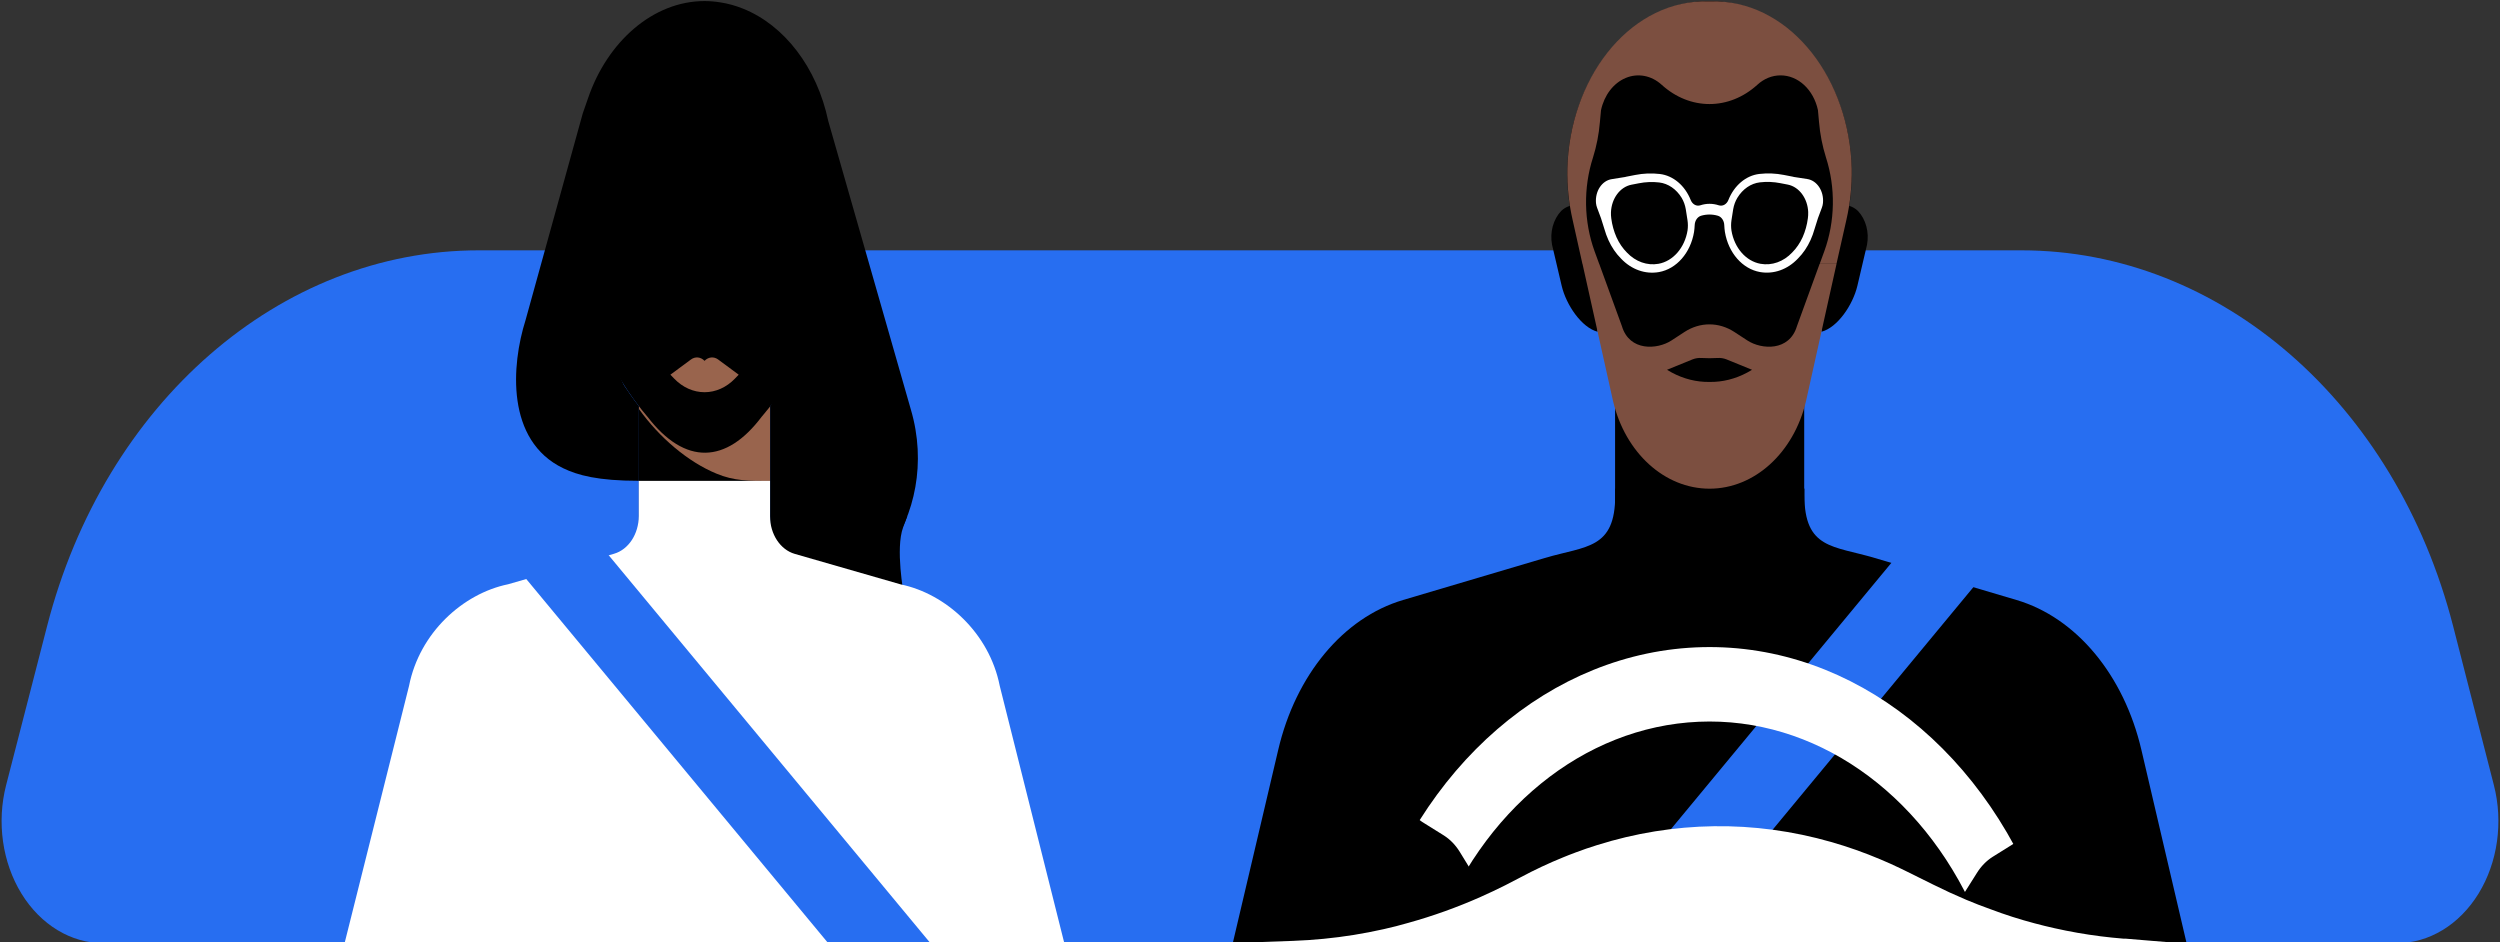 <svg width="605" height="228" viewBox="0 0 605 228" fill="none" xmlns="http://www.w3.org/2000/svg">
<rect x="0" y="0" width="605" height="228" fill="#333333" stroke="none"/>
<g clip-path="url(#clip0_32_445)">
<path d="M580.015 228.251H25.01C17.196 228.26 9.843 223.81 5.201 216.262C0.558 208.715 -0.823 198.967 1.481 190L11.391 151.536C25.263 97.576 67.714 60.58 115.855 60.58H489.189C537.336 60.58 579.787 97.538 593.659 151.536L603.519 190C605.822 198.962 604.444 208.704 599.807 216.25C595.17 223.796 587.825 228.25 580.015 228.251Z" fill="#276EF1"/>
<path d="M186.386 92.089V136.283H154.61V92.781C159.933 98.663 186.386 92.089 186.386 92.089Z" fill="black"/>
<path d="M154.61 98.96V83.714H186.386V116.394C181.221 116.394 177.633 116.394 173.393 114.623C166.539 111.803 159.572 105.921 154.61 98.96Z" fill="#99644D"/>
<path d="M139.226 48.974C139.226 47.964 139.264 46.968 139.327 45.987C139.425 44.599 139.588 43.219 139.814 41.853C139.814 41.701 139.814 41.541 139.814 41.389C139.814 21.508 151.547 5.115 166.71 2.743C167.969 2.544 169.238 2.442 170.507 2.439C187.455 2.439 201.2 19.919 201.2 41.389C201.2 41.534 201.2 41.678 201.2 41.823C201.549 43.952 201.744 46.113 201.783 48.283C201.783 48.518 201.783 48.746 201.783 48.982C201.783 48.982 201.884 50.502 201.827 53.185C201.789 54.925 201.707 56.65 201.555 58.376C201.517 58.839 201.479 59.295 201.416 59.751C201.23 61.605 200.981 63.442 200.669 65.261C200.125 68.448 199.387 71.582 198.46 74.639C196.823 80.083 194.62 85.256 191.904 90.037L191.777 90.273C191.315 91.071 190.847 91.869 190.347 92.644C188.58 95.484 186.631 98.155 184.519 100.631L184.348 100.821C175.792 112.221 165.786 112.715 156.667 100.821C156.615 100.754 156.56 100.691 156.503 100.631C153.387 96.964 150.627 92.885 148.276 88.472C146.801 85.727 145.492 82.86 144.358 79.891C142.958 76.247 141.831 72.46 140.991 68.575C140.125 64.628 139.57 60.592 139.333 56.521C139.257 55.411 139.213 54.287 139.188 53.169C139.188 52.767 139.188 52.41 139.188 52.022C139.15 50.084 139.226 48.974 139.226 48.974Z" fill="black"/>
<path d="M168.337 71.288C168.339 71.255 168.339 71.222 168.337 71.189C168.337 71.189 168.337 71.235 168.337 71.288Z" fill="black"/>
<path d="M168.337 71.288C168.339 71.255 168.339 71.222 168.337 71.189C168.337 71.189 168.337 71.235 168.337 71.288Z" fill="black"/>
<path d="M136.302 113.316C139.808 115.003 144.668 116.356 154.61 116.356V98.298C154.262 97.842 153.908 97.379 153.573 96.923C153.237 96.467 152.895 95.988 152.566 95.524C152.237 95.061 151.965 94.658 151.674 94.21C151.611 94.126 151.56 94.042 151.503 93.959C151.271 93.647 151.059 93.314 150.87 92.963C147.592 85.804 146.535 83.501 145.111 72.8C143.776 62.753 144.675 53.489 152.25 49.734C162.749 44.528 170.299 32.611 173.64 19.578C173.64 32.938 181.481 44.414 189.075 50.031C196.524 55.541 195.188 66.112 194.6 72.831C193.663 83.471 189.246 92.956 186.373 98.329V144.347L187.006 144.514C209.155 150.396 228.008 124.754 220.426 99.104L200.428 29.245C197.707 16.34 189.803 6.08 179.804 2.09C178.015 1.366 176.171 0.857 174.298 0.57C173.039 0.368 171.771 0.264 170.501 0.258C158.002 0.258 146.94 10.138 142.289 23.818C141.871 25.057 141.447 26.258 141.023 27.459L127.17 77.52C123.759 88.297 122.373 106.62 136.302 113.316Z" fill="black"/>
<path d="M218.711 143.761C218.711 143.761 216.655 132.757 218.553 127.619L219.566 124.883L195.891 137.187L218.711 143.761Z" fill="black"/>
<path d="M225.73 228.251C225.727 228.231 225.727 228.21 225.73 228.19H115.254C115.254 228.19 115.254 228.228 115.254 228.251H83.415V228.144L96.332 176.586L98.996 165.946C101.527 153.155 111.995 143.648 122.968 141.39L148.592 134.011C152.102 132.996 154.577 129.226 154.579 124.891V116.364H186.348V124.921C186.35 129.257 188.824 133.027 192.334 134.041L217.965 141.421C228.932 143.701 239.405 153.186 241.937 165.976L257.568 228.251H225.73Z" fill="white"/>
<path d="M225.122 228.198H200.384L121.361 132.894H146.08L225.122 228.198Z" fill="#276EF1"/>
<path d="M182.589 48.777C179.517 48.782 176.609 50.442 174.665 53.299L174.089 54.142C173.292 55.313 172.856 56.779 172.855 58.292C172.855 59.085 172.32 59.728 171.659 59.728H168.242C167.591 59.712 167.071 59.074 167.071 58.292C167.062 56.775 166.614 55.308 165.805 54.142L165.236 53.306C163.294 50.429 160.377 48.755 157.294 48.746H144.744C144.702 48.746 144.668 48.787 144.668 48.837V62.214C144.668 69.635 149.678 75.65 155.857 75.65C160.968 75.648 165.426 71.483 166.685 65.535C166.876 64.563 167.319 63.69 167.951 63.042C169.097 61.912 170.748 61.912 171.893 63.042C172.526 63.693 172.969 64.569 173.159 65.542C174.391 71.338 178.667 75.456 183.645 75.643C190.012 75.871 195.169 69.441 195.169 61.795V48.876C195.169 48.825 195.135 48.784 195.094 48.784L182.589 48.777Z" fill="black"/>
<path d="M173.779 86.99C172.743 86.228 171.415 86.364 170.501 87.324C169.587 86.364 168.259 86.228 167.223 86.99L162.236 90.675L163.16 91.633C165.2 93.749 167.805 94.915 170.501 94.916C173.197 94.915 175.802 93.749 177.842 91.633L178.766 90.675L173.779 86.99Z" fill="#99644D"/>
<path d="M436.619 150.168H390.845L390.852 123.097L390.845 77.201H436.619V150.168Z" fill="black"/>
<path d="M298.361 228.099L309.316 181.526C313.543 163.354 325.08 149.477 339.528 145.205L373.86 135.029C383.84 132.073 390.908 132.954 390.883 119.829V118.248H396.958C397.734 118.248 398.503 118.413 399.23 118.735C400.097 119.113 400.893 119.694 401.572 120.445L413.248 133.334L426.019 120.255C426.653 119.599 427.379 119.084 428.164 118.735C428.892 118.416 429.661 118.251 430.436 118.248H436.663V119.829C436.663 132.939 443.7 132.05 453.687 135.029L488.018 145.205C502.466 149.484 514.003 163.354 518.231 181.526L529.122 228.099H298.361Z" fill="black"/>
<path d="M441.928 52.227L440.795 80.286C444.694 79.253 448.39 73.788 449.484 69.175L451.82 59.219C452.388 56.218 451.546 53.084 449.624 51.049C448.48 49.961 447.02 49.472 445.572 49.693C444.125 49.915 442.814 50.829 441.935 52.227H441.928Z" fill="black"/>
<path d="M385.485 52.227L386.618 80.286C382.719 79.253 379.023 73.788 377.929 69.175L375.593 59.219C375.029 56.214 375.879 53.079 377.808 51.049C378.952 49.961 380.412 49.472 381.859 49.693C383.307 49.915 384.618 50.829 385.497 52.227H385.485Z" fill="black"/>
<path d="M447.485 50.099L446.459 56.475C446.276 57.631 445.991 59.037 445.637 60.617C442.517 74.51 433.714 102.235 433.714 102.235C430.337 111.921 422.447 118.226 413.703 118.226C404.959 118.226 397.07 111.921 393.693 102.235C393.693 102.235 384.89 74.48 381.77 60.61C381.416 59.029 381.137 57.631 380.947 56.468L379.922 50.092C375.872 24.958 391.364 1.011 412.672 0.266H413.703H414.735C436.03 1.011 451.535 24.958 447.485 50.099Z" fill="black"/>
<path d="M448.118 40.819C447.586 19.387 433.752 0.965 415.583 0.327H414.583H413.71H412.843H411.837C393.668 0.973 379.84 19.395 379.302 40.819C379.221 44.993 379.647 49.159 380.568 53.185L382.954 63.893H387.017L385.903 60.853C383.274 53.637 383.131 45.464 385.504 38.121C386.371 35.364 386.932 32.482 387.175 29.549L387.441 26.676C388.217 23.038 390.458 20.108 393.411 18.87C396.364 17.633 399.636 18.252 402.129 20.52C408.976 26.733 418.425 26.733 425.272 20.52C426.88 19.042 428.848 18.241 430.873 18.24C435.138 18.225 438.869 21.68 439.941 26.638L440.201 29.511C440.448 32.444 441.012 35.325 441.878 38.084C444.248 45.427 444.105 53.598 441.479 60.815L440.365 63.855H444.428L446.827 53.2C447.754 49.17 448.189 45 448.118 40.819Z" fill="#7C4F40"/>
<path d="M444.435 63.893L437.056 97.067C434.094 109.607 424.56 118.261 413.707 118.261C402.853 118.261 393.319 109.607 390.358 97.067L382.973 63.893H387.029L392.503 78.933C394.332 85.067 401.066 84.626 404.489 82.399L407.654 80.332C411.414 77.886 415.949 77.886 419.709 80.332L422.874 82.399C426.297 84.626 433.031 85.067 434.86 78.933L440.334 63.893H444.435Z" fill="#7C4F40"/>
<path d="M437.334 43.32L434.132 42.826L433.866 42.758L431.683 42.332C429.721 41.946 427.725 41.867 425.746 42.096C422.505 42.485 419.668 44.88 418.266 48.412C417.852 49.445 416.886 49.981 415.963 49.689C414.488 49.2 412.931 49.2 411.457 49.689C410.533 49.981 409.567 49.445 409.153 48.412C407.749 44.881 404.91 42.488 401.667 42.104C399.688 41.874 397.693 41.954 395.731 42.34L393.547 42.765L393.281 42.834L390.067 43.35C387.677 43.692 385.964 46.285 386.232 49.157C386.272 49.543 386.362 49.92 386.497 50.274C387.171 51.945 387.76 53.663 388.263 55.419C388.523 56.346 388.849 57.243 389.238 58.102C390.008 59.809 391.041 61.326 392.282 62.571C394.798 65.234 398.165 66.43 401.483 65.839C405.725 65.075 409.114 61.2 409.957 56.149C410.039 55.601 410.091 55.048 410.115 54.492C410.149 53.406 410.776 52.478 411.653 52.212C412.994 51.817 414.394 51.817 415.735 52.212C416.612 52.478 417.238 53.406 417.273 54.492C417.296 55.048 417.349 55.601 417.431 56.149C418.276 61.197 421.664 65.068 425.905 65.831C429.223 66.422 432.589 65.226 435.106 62.563C436.347 61.318 437.38 59.802 438.15 58.094C438.539 57.236 438.865 56.338 439.125 55.411C439.627 53.656 440.217 51.938 440.89 50.266C441.026 49.913 441.116 49.536 441.156 49.149C441.435 46.274 439.727 43.669 437.334 43.32ZM408.387 55.761C407.7 59.967 404.886 63.201 401.357 63.84C398.604 64.322 395.815 63.33 393.724 61.127C392.693 60.094 391.834 58.836 391.193 57.418C390.562 55.993 390.134 54.452 389.927 52.858C389.859 52.371 389.834 51.877 389.851 51.383C389.981 48.036 392.041 45.252 394.794 44.703L396.604 44.353C398.233 44.032 399.89 43.966 401.534 44.156C403.702 44.415 405.676 45.769 406.964 47.88C407.451 48.701 407.79 49.636 407.957 50.623C408.096 51.383 408.255 52.47 408.375 53.299C408.498 54.112 408.502 54.946 408.387 55.761ZM437.581 51.361C437.598 51.854 437.573 52.348 437.505 52.835C437.298 54.429 436.87 55.971 436.239 57.395C435.598 58.813 434.739 60.071 433.708 61.104C431.613 63.326 428.809 64.327 426.044 63.84C422.524 63.206 419.712 59.99 419.013 55.799C418.892 54.977 418.892 54.136 419.013 53.314C419.127 52.486 419.291 51.383 419.431 50.639C419.6 49.644 419.943 48.704 420.437 47.88C421.728 45.746 423.719 44.379 425.905 44.126C427.548 43.936 429.205 44.002 430.834 44.323L432.644 44.673C435.398 45.221 437.457 48.005 437.587 51.353L437.581 51.361Z" fill="white"/>
<path d="M483.152 135.333L410.388 223.25L409.983 223.729L410.103 223.759H385.378L385.264 223.729L385.612 223.311L385.662 223.25L458.44 135.333H483.152Z" fill="#276EF1"/>
<path d="M496.537 226.7C496.144 225.393 495.746 224.093 495.315 222.809C481.679 182.097 448.505 155.748 411.972 156.612C375.438 157.477 343.154 185.375 330.864 226.7C330.719 227.209 330.567 227.719 330.427 228.22H346.584C346.768 227.711 346.951 227.202 347.141 226.7C358.4 196.083 383.229 175.877 411.081 174.665C438.932 173.453 464.914 191.449 477.988 221.008C478.817 222.862 479.589 224.762 480.292 226.7C480.481 227.209 480.665 227.719 480.842 228.22H496.98L496.537 226.7Z" fill="white"/>
<path d="M360.829 218.485C356.918 220.149 352.761 221.061 348.919 223.113C348.805 223.174 346.388 226.647 344.831 227.422C344.257 227.684 343.672 227.91 343.078 228.099H319.827L319.865 227.21C319.894 226.841 319.894 226.469 319.865 226.1L319.549 222.528C319.5 222.048 319.5 221.564 319.549 221.084C319.707 219.309 320.511 217.709 321.745 216.714H321.783L322.947 215.749C324.47 214.475 325.7 212.76 326.523 210.763L327.656 207.982C328.2 206.359 329.3 205.096 330.674 204.516H330.769L331.13 204.394L332.674 203.862C334.194 203.338 335.571 202.336 336.661 200.959L337.598 199.774C338.682 198.367 340.256 197.657 341.844 197.858C342.26 197.913 342.668 198.03 343.059 198.208C343.449 198.383 343.819 198.615 344.16 198.9L349.432 202.19C350.923 203.139 352.22 204.473 353.229 206.097L360.829 218.485Z" fill="black"/>
<path d="M512.067 227.772L511.997 228.106H478.039L477.627 227.939C476.045 227.278 472.697 223.463 471.096 222.862L478.393 211.28C479.402 209.656 480.699 208.322 482.19 207.374L487.462 204.083C487.806 203.798 488.178 203.566 488.569 203.391C490.485 202.52 492.649 203.141 494.031 204.957L494.967 206.142C496.057 207.519 497.434 208.521 498.954 209.046L500.498 209.578L500.859 209.699H500.954C502.326 210.281 503.423 211.543 503.966 213.165L505.105 215.946C505.925 217.946 507.155 219.662 508.681 220.932L509.839 221.897H509.877C511.109 222.894 511.91 224.493 512.067 226.267C512.12 226.767 512.12 227.272 512.067 227.772Z" fill="black"/>
<path d="M527.603 228.251L298.804 228.198L312.999 227.688C315.442 227.597 317.88 227.432 320.315 227.194C325.197 226.719 330.056 225.938 334.87 224.853C336.853 224.413 338.832 223.906 340.806 223.333C346.756 221.682 352.613 219.58 358.342 217.041L358.437 216.995C360.378 216.134 362.306 215.222 364.221 214.259C365.369 213.687 366.512 213.094 367.651 212.481L367.917 212.344C371.343 210.51 374.807 208.883 378.309 207.465L378.84 207.252L379.65 206.925C380.201 206.705 380.758 206.492 381.308 206.294C382.996 205.656 384.707 205.068 386.441 204.531C405.014 198.675 424.504 198.414 443.181 203.771C447.184 204.918 451.134 206.313 455.016 207.951C456.665 208.64 458.309 209.38 459.946 210.17C460.528 210.444 461.11 210.725 461.686 211.021L467.812 214.061C470.466 215.384 473.14 216.615 475.836 217.755C477.79 218.576 479.752 219.336 481.722 220.035C485.224 221.357 488.767 222.492 492.354 223.44C493.961 223.871 495.573 224.266 497.189 224.625C500.884 225.456 504.597 226.108 508.327 226.579C510.174 226.814 512.029 227.004 513.883 227.156H514.408L527.603 228.251Z" fill="white"/>
<path d="M417.785 86.959C417.108 86.697 416.395 86.587 415.684 86.632C414.362 86.708 413.045 86.708 411.723 86.632C411.012 86.587 410.3 86.697 409.622 86.959L403.414 89.49L404.565 90.151C407.438 91.698 410.556 92.476 413.704 92.431C416.851 92.476 419.97 91.698 422.842 90.151L423.994 89.49L417.785 86.959Z" fill="black"/>
</g>
<defs>
<clipPath id="clip0_32_445">
<rect width="605" height="228" fill="white"/>
</clipPath>
</defs>
</svg>
